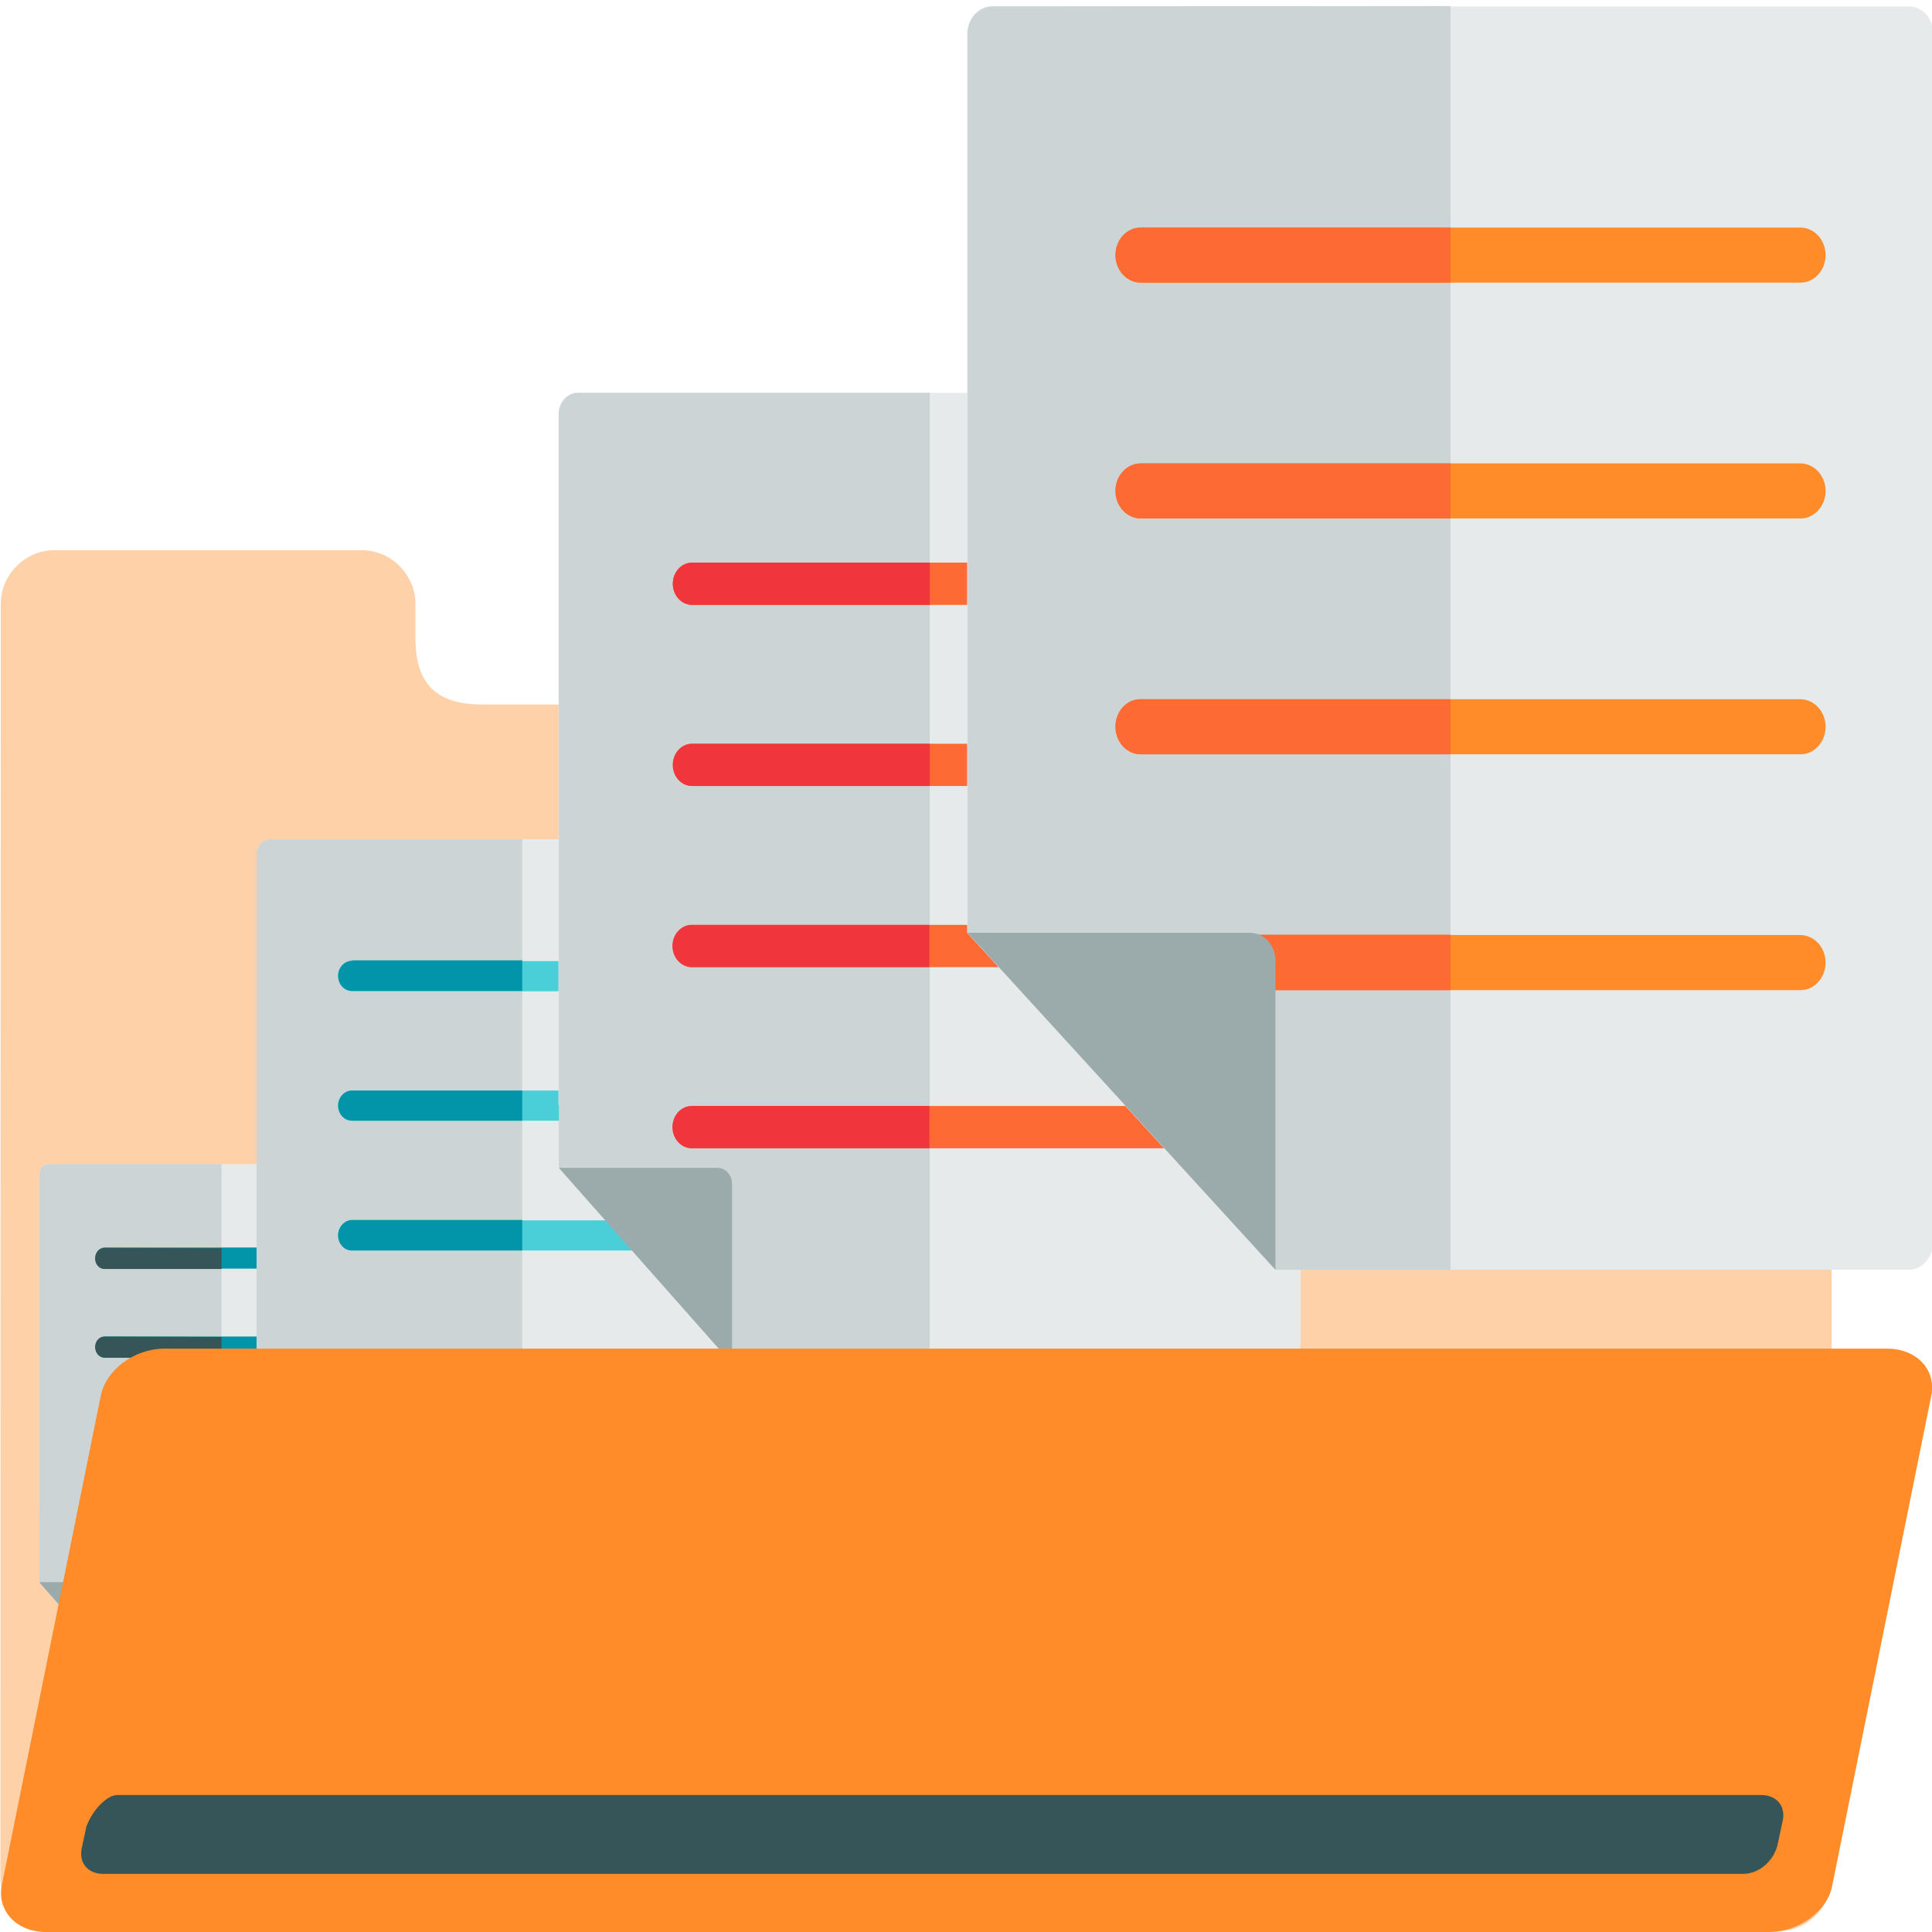<?xml version="1.0" encoding="utf-8"?>
<!-- Generator: Adobe Illustrator 19.0.0, SVG Export Plug-In . SVG Version: 6.00 Build 0)  -->
<svg version="1.1" id="Layer_1" xmlns="http://www.w3.org/2000/svg" xmlns:xlink="http://www.w3.org/1999/xlink" x="0px" y="0px"
	 viewBox="96 11 512 512" style="enable-background:new 96 11 512 512;" xml:space="preserve">
<style type="text/css">
	.st0{fill:#FFD1A9;}
	.st1{display:none;}
	.st2{display:inline;}
	.st3{display:none;fill:#9BAAAB;}
	.st4{fill:#E6EAEA;}
	.st5{fill:#CDD4D5;}
	.st6{fill:#0295AA;}
	.st7{fill:#365558;}
	.st8{fill:#9BAAAB;}
	.st9{fill:#4ACFD9;}
	.st10{fill:#FD6A33;}
	.st11{fill:#F0353D;}
	.st12{fill:#FF8C29;}
</style>
<path class="st0" d="M96.2,171.1c0-7.9,6.5-14.3,14.3-14.3h81.3c7.9,0,14.3,6.5,14.3,14.3c0,0,0-0.8,0,9c0,9.9,3.5,17.6,17.6,17.6
	c14,0,343.4,0,343.4,0c7.9,0,14.3,6.5,14.3,14.3v296.5c0,7.9-6.5,14.3-14.3,14.3H110.4c-7.9,0-14.3-6.5-14.3-14.3L96.2,171.1"/>
<g id="Layer_3" class="st1">
	<rect x="96.4" y="3.6" class="st2" width="512" height="512.8"/>
</g>
<path id="SVGCleanerId_0" class="st3" d="M169.5,430H97.6l78.3,85.8V437C175.9,433.1,173.1,430,169.5,430z"/>
<g>
	<path class="st4" d="M200.6,319.5h-91.8c-1.3,0-2.4,1.2-2.4,2.8v90l30.8,33.7h63.4c1.3,0,2.4-1.2,2.4-2.8V322.3
		C203.1,320.8,202,319.5,200.6,319.5z"/>
	<path class="st5" d="M108.9,319.5c-1.4,0-2.5,1.2-2.5,2.8v108l13.9,15.8h34.4V319.5H108.9z"/>
	<g>
		<path class="st6" d="M189.8,347.2h-66c-1.4,0-2.5-1.2-2.5-2.8s1.1-2.8,2.5-2.8h66c1.4,0,2.5,1.2,2.5,2.8
			C192.3,345.9,191.2,347.2,189.8,347.2z"/>
		<path class="st6" d="M189.8,370.8h-66c-1.4,0-2.5-1.2-2.5-2.8c0-1.5,1.1-2.8,2.5-2.8h66c1.4,0,2.5,1.2,2.5,2.8
			C192.3,369.5,191.2,370.8,189.8,370.8z"/>
		<path class="st6" d="M189.8,394.4h-66c-1.4,0-2.5-1.2-2.5-2.8c0-1.5,1.1-2.8,2.5-2.8h66c1.4,0,2.5,1.2,2.5,2.8
			C192.3,393.1,191.2,394.4,189.8,394.4z"/>
		<path class="st6" d="M189.8,418h-66c-1.4,0-2.5-1.2-2.5-2.8c0-1.5,1.1-2.8,2.5-2.8h66c1.4,0,2.5,1.2,2.5,2.8S191.2,418,189.8,418z
			"/>
	</g>
	<g>
		<path class="st7" d="M123.7,341.7c-1.4,0-2.5,1.2-2.5,2.8s1.1,2.8,2.5,2.8h31v-5.5L123.7,341.7L123.7,341.7z"/>
		<path class="st7" d="M123.7,365.2c-1.4,0-2.5,1.2-2.5,2.8c0,1.5,1.1,2.8,2.5,2.8h31v-5.5L123.7,365.2L123.7,365.2z"/>
		<path class="st7" d="M121.2,391.6c0,1.5,1.1,2.8,2.5,2.8h31v-5.5h-31C122.4,388.8,121.2,390.1,121.2,391.6z"/>
		<path class="st7" d="M121.2,415.2c0,1.5,1.1,2.8,2.5,2.8h31v-5.5h-31C122.4,412.4,121.2,413.7,121.2,415.2z"/>
	</g>
	<g>
		<path id="SVGCleanerId_0_2_" class="st8" d="M119.2,430.3h-12.8l13.9,15.8v-14.5C120.3,430.8,119.8,430.3,119.2,430.3z"/>
	</g>
</g>
<g>
	<path class="st4" d="M301.3,233.4H167.6c-2,0-3.5,1.8-3.5,4v131.1l44.9,49.1h92.4c2,0,3.5-1.8,3.5-4V237.4
		C304.9,235.2,303.3,233.4,301.3,233.4z"/>
	<path class="st5" d="M167.7,233.4c-2,0-3.7,1.8-3.7,4v143l32.9,37.2h37.5V233.4H167.7z"/>
	<g>
		<path class="st9" d="M285.5,273.7h-96.2c-2,0-3.7-1.8-3.7-4c0-2.2,1.6-4,3.7-4h96.2c2,0,3.7,1.8,3.7,4
			C289.2,271.9,287.5,273.7,285.5,273.7z"/>
		<path class="st9" d="M285.5,308h-96.2c-2,0-3.7-1.8-3.7-4s1.6-4,3.7-4h96.2c2,0,3.7,1.8,3.7,4C289.2,306.2,287.5,308,285.5,308z"
			/>
		<path class="st9" d="M285.5,342.4h-96.2c-2,0-3.7-1.8-3.7-4s1.6-4,3.7-4h96.2c2,0,3.7,1.8,3.7,4
			C289.2,340.6,287.5,342.4,285.5,342.4z"/>
		<path class="st9" d="M285.5,376.8h-96.2c-2,0-3.7-1.8-3.7-4c0-2.2,1.6-4,3.7-4h96.2c2,0,3.7,1.8,3.7,4
			C289.2,375,287.5,376.8,285.5,376.8z"/>
	</g>
	<g>
		<path class="st6" d="M189.3,265.6c-2,0-3.7,1.8-3.7,4c0,2.2,1.6,4,3.7,4h45.1v-8.1h-45.1V265.6z"/>
		<path class="st6" d="M189.3,300c-2,0-3.7,1.8-3.7,4s1.6,4,3.7,4h45.1v-8H189.3z"/>
		<path class="st6" d="M185.6,338.4c0,2.2,1.6,4,3.7,4h45.1v-8.1h-45.1C187.3,334.3,185.6,336.2,185.6,338.4z"/>
		<path class="st6" d="M185.6,372.8c0,2.2,1.6,4,3.7,4h45.1v-8.1h-45.1C187.3,368.7,185.6,370.5,185.6,372.8z"/>
	</g>
	<g>
		<path id="SVGCleanerId_0_7_" class="st8" d="M194.2,380.4H164l32.9,37.2v-34.1C196.9,381.8,195.7,380.4,194.2,380.4z"/>
	</g>
</g>
<g>
	<path class="st4" d="M435.8,115.1H249c-2.7,0-5,2.5-5,5.6v183l62.7,68.6h129c2.7,0,5-2.5,5-5.6v-246
		C440.7,117.6,438.5,115.1,435.8,115.1z"/>
	<path class="st5" d="M249.2,115.1c-2.8,0-5.1,2.5-5.1,5.6v199.7l45.9,51.9h52.4V115.1H249.2z"/>
	<g>
		<path class="st10" d="M413.6,171.3H279.4c-2.8,0-5.1-2.5-5.1-5.6c0-3.1,2.3-5.6,5.1-5.6h134.3c2.8,0,5.1,2.5,5.1,5.6
			C418.8,168.8,416.5,171.3,413.6,171.3z"/>
		<path class="st10" d="M413.6,219.3H279.4c-2.8,0-5.1-2.5-5.1-5.6c0-3.1,2.3-5.6,5.1-5.6h134.3c2.8,0,5.1,2.5,5.1,5.6
			C418.8,216.8,416.5,219.3,413.6,219.3z"/>
		<path class="st10" d="M413.6,267.3H279.4c-2.8,0-5.1-2.5-5.1-5.6c0-3.1,2.3-5.6,5.1-5.6h134.3c2.8,0,5.1,2.5,5.1,5.6
			C418.8,264.8,416.5,267.3,413.6,267.3z"/>
		<path class="st10" d="M413.6,315.3H279.4c-2.8,0-5.1-2.5-5.1-5.6c0-3.1,2.3-5.6,5.1-5.6h134.3c2.8,0,5.1,2.5,5.1,5.6
			C418.8,312.8,416.5,315.3,413.6,315.3z"/>
	</g>
	<g>
		<path class="st11" d="M279.4,160.1c-2.8,0-5.1,2.5-5.1,5.6c0,3.1,2.3,5.6,5.1,5.6h63v-11.2H279.4z"/>
		<path class="st11" d="M279.4,208.1c-2.8,0-5.1,2.5-5.1,5.6s2.3,5.6,5.1,5.6h63v-11.2H279.4z"/>
		<path class="st11" d="M274.2,261.7c0,3.1,2.3,5.6,5.1,5.6h63v-11.2h-63C276.5,256.1,274.2,258.6,274.2,261.7z"/>
		<path class="st11" d="M274.2,309.7c0,3.1,2.3,5.6,5.1,5.6h63v-11.2h-63C276.5,304.1,274.2,306.6,274.2,309.7z"/>
	</g>
	<g>
		<path id="SVGCleanerId_0_6_" class="st8" d="M286.2,320.5h-42.1l45.9,51.9v-47.6C290,322.4,288.3,320.5,286.2,320.5z"/>
	</g>
</g>
<g>
	<path class="st4" d="M601.9,12.7H358.8c-3.6,0-6.5,3.3-6.5,7.3v238.2l81.6,89.3h167.9c3.6,0,6.5-3.3,6.5-7.3V20
		C608.4,16,605.5,12.7,601.9,12.7z"/>
	<path class="st5" d="M359.1,12.7c-3.7,0-6.7,3.3-6.7,7.3v238.2l81.6,89.3h46.4V12.6L359.1,12.7L359.1,12.7z"/>
	<g>
		<path class="st12" d="M573.2,85.9H398.3c-3.7,0-6.7-3.3-6.7-7.3c0-4,3-7.3,6.7-7.3h174.8c3.7,0,6.7,3.3,6.7,7.3
			C579.8,82.6,576.8,85.9,573.2,85.9z"/>
		<path class="st12" d="M573.2,148.4H398.3c-3.7,0-6.7-3.3-6.7-7.3s3-7.3,6.7-7.3h174.8c3.7,0,6.7,3.3,6.7,7.3
			S576.8,148.4,573.2,148.4z"/>
		<path class="st12" d="M573.2,210.9H398.3c-3.7,0-6.7-3.3-6.7-7.3s3-7.3,6.7-7.3h174.8c3.7,0,6.7,3.3,6.7,7.3
			S576.8,210.9,573.2,210.9z"/>
		<path class="st12" d="M573.2,273.4H398.3c-3.7,0-6.7-3.3-6.7-7.3s3-7.3,6.7-7.3h174.8c3.7,0,6.7,3.3,6.7,7.3
			S576.8,273.4,573.2,273.4z"/>
	</g>
	<g>
		<path class="st10" d="M398.3,71.3c-3.7,0-6.7,3.3-6.7,7.3s3,7.3,6.7,7.3h82.1V71.3H398.3z"/>
		<path class="st10" d="M398.3,133.8c-3.7,0-6.7,3.3-6.7,7.3s3,7.3,6.7,7.3h82.1v-14.6H398.3z"/>
		<path class="st10" d="M391.6,203.6c0,4,3,7.3,6.7,7.3h82.1v-14.6h-82.1C394.6,196.2,391.6,199.5,391.6,203.6z"/>
		<path class="st10" d="M391.6,266.1c0,4,3,7.3,6.7,7.3h82.1v-14.7h-82.1C394.6,258.7,391.6,262,391.6,266.1z"/>
	</g>
	<g>
		<path id="SVGCleanerId_0_1_" class="st8" d="M427.3,258.2h-74.9l81.6,89.3v-82C434,261.5,431,258.2,427.3,258.2z"/>
	</g>
</g>
<g id="Layer_2">
</g>
<path class="st12" d="M564.9,523H108.2c-7.9,0-13.1-5.7-11.7-12.5l26.2-129.6c1.4-6.9,8.9-12.5,16.9-12.5h456.5
	c7.9,0,13.1,5.7,11.7,12.5l-26.2,129.6C580.5,517.3,572.8,523,564.9,523z"/>
<path class="st7" d="M123.4,507.6c-1.9,0-3.5-0.6-4.6-1.8c-1.1-1.2-1.5-2.9-1.2-4.7l1.3-6.1c1.8-4.7,5.6-8.3,8.2-8.3h435.6
	c1.9,0,3.5,0.6,4.6,1.8c1.1,1.2,1.5,2.9,1.2,4.7l-1.3,6.1c-0.8,4.4-4.6,8.3-9.4,8.3H123.4z"/>
</svg>
